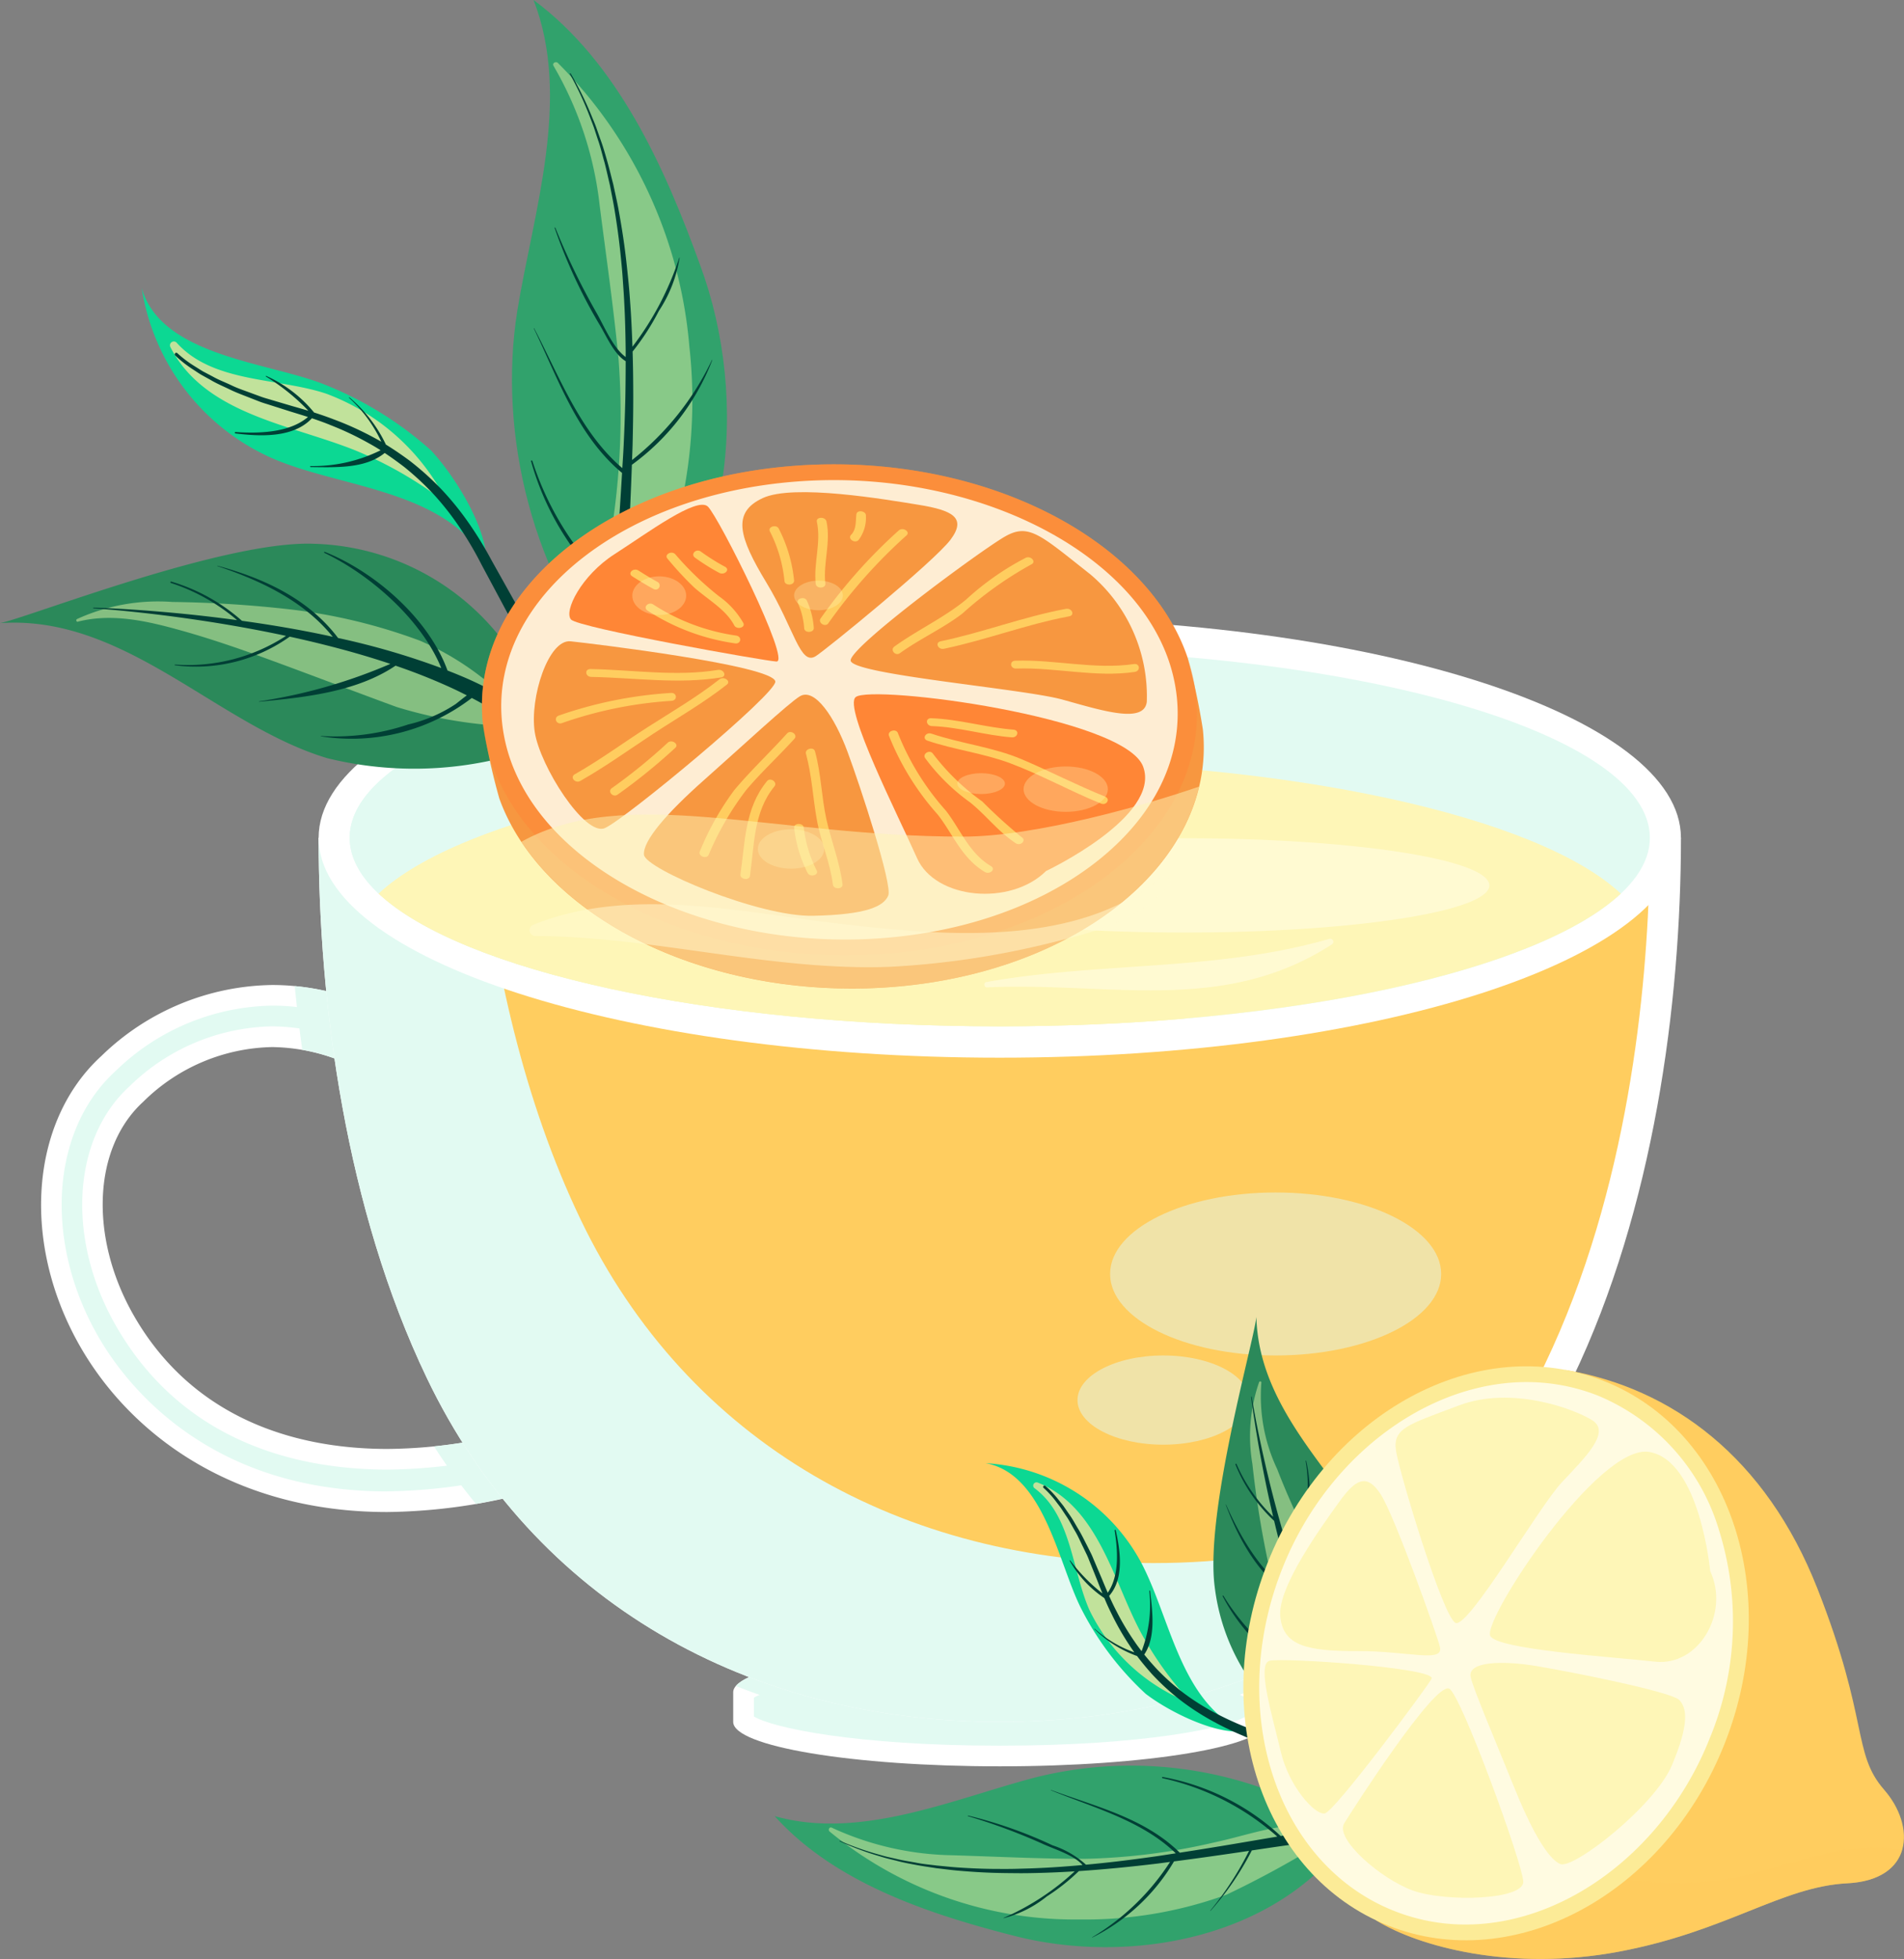 <svg xmlns="http://www.w3.org/2000/svg" width="141.388" height="145.459" viewBox="0 0 141.388 145.459">
  <rect x="0" y="0" width="141.388" height="145.459" fill="#808080" stroke="none"/>
  <g id="그룹_1425" data-name="그룹 1425" transform="translate(-22.634 -119.75)">
    <g id="그룹_1412" data-name="그룹 1412" transform="translate(22.634 119.75)">
      <g id="그룹_1397" data-name="그룹 1397" transform="translate(54.447 122.354)">
        <path id="패스_5238" data-name="패스 5238" d="M160.676,436.561c0-1.823-8.862-3.3-19.795-3.3s-19.795,1.478-19.795,3.3v2.2c0,1.823,8.862,3.3,19.795,3.3s19.795-1.478,19.795-3.3Z" transform="translate(-121.087 -433.261)" fill="#fff"/>
        <path id="패스_5239" data-name="패스 5239" d="M142.123,441.768c-10.754,0-16.93-1.343-18.259-2.168v-1.394c1.329-.825,7.5-2.168,18.259-2.168s16.93,1.343,18.259,2.168V439.6C159.053,440.426,152.877,441.768,142.123,441.768Z" transform="translate(-122.328 -434.502)" fill="#e2faf2" style="mix-blend-mode: multiply;isolation: isolate"/>
        <path id="패스_5240" data-name="패스 5240" d="M141.042,433.261c-9.985,0-18.24,1.233-19.6,2.836a53.436,53.436,0,0,0,39.182-.014C159.241,434.488,151,433.261,141.042,433.261Z" transform="translate(-121.248 -433.261)" fill="#e2faf2" style="mix-blend-mode: multiply;isolation: isolate"/>
      </g>
      <g id="그룹_1398" data-name="그룹 1398" transform="translate(3.052 73.137)">
        <path id="패스_5241" data-name="패스 5241" d="M53.848,383.4c-11.3,0-18.931-5.653-22.72-12.162-4.478-7.691-3.845-16.82,1.5-21.7a18.533,18.533,0,0,1,12.7-5.272,18.239,18.239,0,0,1,10.9,3.651,2.3,2.3,0,0,1-2.851,3.617,14.17,14.17,0,0,0-8.073-2.658,13.971,13.971,0,0,0-9.57,4.063c-3.759,3.433-4.024,10.157-.631,15.987,4.179,7.178,11.372,9.789,18.778,9.789a37.959,37.959,0,0,0,11.576-1.922,2.3,2.3,0,0,1,1.425,4.382A42.218,42.218,0,0,1,53.848,383.4Z" transform="translate(-28.152 -344.265)" fill="#fff"/>
        <path id="패스_5242" data-name="패스 5242" d="M55.083,383.11c-13.32,0-19.4-7.971-21.393-11.4-4.117-7.071-3.607-15.4,1.213-19.8a17.034,17.034,0,0,1,11.662-4.871,16.715,16.715,0,0,1,9.951,3.319.768.768,0,0,1-.95,1.207,15.657,15.657,0,0,0-9.022-2.987,15.527,15.527,0,0,0-10.606,4.466c-4.289,3.917-4.678,11.441-.922,17.892,5.076,8.72,13.734,10.552,20.1,10.552a39.589,39.589,0,0,0,12.051-2,.768.768,0,1,1,.475,1.461,40.878,40.878,0,0,1-12.565,2.156Z" transform="translate(-29.387 -345.506)" fill="#e2faf2" style="mix-blend-mode: multiply;isolation: isolate"/>
        <path id="패스_5243" data-name="패스 5243" d="M91.946,404.468a2.306,2.306,0,0,0-2.9-1.478,39.445,39.445,0,0,1-8.136,1.734,44.269,44.269,0,0,0,3.117,4.27,47.788,47.788,0,0,0,6.444-1.623A2.3,2.3,0,0,0,91.946,404.468Z" transform="translate(-51.732 -370.463)" fill="#e2faf2" style="mix-blend-mode: multiply;isolation: isolate"/>
        <path id="패스_5244" data-name="패스 5244" d="M68.608,351.6a2.3,2.3,0,0,0,2.851-3.617,18.176,18.176,0,0,0-9.245-3.569q.225,2.344.556,4.728A14.305,14.305,0,0,1,68.608,351.6Z" transform="translate(-43.377 -344.331)" fill="#e2faf2" style="mix-blend-mode: multiply;isolation: isolate"/>
      </g>
      <g id="그룹_1399" data-name="그룹 1399" transform="translate(23.66 62.207)">
        <path id="패스_5245" data-name="패스 5245" d="M65.417,324.5c0,12.328,2.026,27.571,8.038,40.117C81.443,381.289,97.42,390.147,116,390.147s34.556-8.857,42.545-25.528c6.012-12.547,8.037-27.789,8.037-40.117Z" transform="translate(-65.417 -324.501)" fill="#fff"/>
        <path id="패스_5246" data-name="패스 5246" d="M117.88,389.7c-18.342,0-33.092-8.829-40.467-24.22-6.227-13-7.6-27.864-7.787-36.819h96.508c-.186,8.955-1.56,23.823-7.787,36.819C150.972,380.876,136.222,389.7,117.88,389.7Z" transform="translate(-67.298 -326.363)" fill="#ffcd5f"/>
        <path id="패스_5247" data-name="패스 5247" d="M84.864,352.827c-4.2-8.765-6.451-18.842-7.428-28.326H65.417c0,12.328,2.026,27.571,8.038,40.117C81.443,381.289,97.42,390.147,116,390.147c16.46,0,30.872-6.957,39.5-20.135-7.876,5.5-17.566,8.344-28.092,8.344C108.83,378.355,92.852,369.5,84.864,352.827Z" transform="translate(-65.417 -324.501)" fill="#e2faf2" style="mix-blend-mode: multiply;isolation: isolate"/>
        <path id="패스_5248" data-name="패스 5248" d="M196.278,378.176c0,3.342-5.5,6.051-12.293,6.051s-12.292-2.708-12.292-6.051,5.5-6.051,12.292-6.051S196.278,374.834,196.278,378.176Z" transform="translate(-112.919 -345.788)" fill="#e2faf2" opacity="0.5" style="mix-blend-mode: overlay;isolation: isolate"/>
        <path id="패스_5249" data-name="패스 5249" d="M180.055,397.319c0,1.83-2.852,3.313-6.37,3.313s-6.369-1.483-6.369-3.313,2.853-3.312,6.369-3.312S180.055,395.489,180.055,397.319Z" transform="translate(-110.963 -355.568)" fill="#e2faf2" opacity="0.5" style="mix-blend-mode: overlay;isolation: isolate"/>
      </g>
      <path id="패스_5250" data-name="패스 5250" d="M166.58,311.3c0,9.02-22.646,16.331-50.582,16.331S65.417,320.322,65.417,311.3,88.064,294.971,116,294.971,166.58,302.282,166.58,311.3Z" transform="translate(-41.757 -249.095)" fill="#fff"/>
      <path id="패스_5251" data-name="패스 5251" d="M166.138,313.186c0,7.732-21.613,14-48.274,14s-48.274-6.267-48.274-14,21.613-14,48.274-14S166.138,305.454,166.138,313.186Z" transform="translate(-43.622 -250.98)" fill="#e2faf2" style="mix-blend-mode: multiply;isolation: isolate"/>
      <path id="패스_5252" data-name="패스 5252" d="M95.57,302.049c-15.436,2.335-25.981,7.017-25.981,12.417,0,3.975,5.723,7.56,14.9,10.109a64.281,64.281,0,0,1,6.042-14.424C92.061,307.46,93.735,304.717,95.57,302.049Z" transform="translate(-43.622 -252.259)" fill="#e2faf2" style="mix-blend-mode: multiply;isolation: isolate"/>
      <g id="그룹_1411" data-name="그룹 1411" transform="translate(0 0)">
        <g id="그룹_1403" data-name="그룹 1403">
          <path id="패스_5253" data-name="패스 5253" d="M22.634,290.913c9.273-.65,16.1,7.558,24.288,10.024a27.057,27.057,0,0,0,16.456-1.125A18.276,18.276,0,0,0,45.9,285.02C39.243,284.778,24.679,290.524,22.634,290.913Z" transform="translate(-22.634 -244.644)" fill="#2b895a"/>
          <path id="패스_5254" data-name="패스 5254" d="M67.252,271.028c.066-2.587-2.411-6.478-4.1-8.281a26.481,26.481,0,0,0-7.866-4.878c-4.124-1.674-12.2-2.091-13.622-7.19A16.583,16.583,0,0,0,51.531,263.4C56.643,265.555,64.217,265.677,67.252,271.028Z" transform="translate(-31.141 -229.298)" fill="#0cd893"/>
          <path id="패스_5255" data-name="패스 5255" d="M99.27,262.283c8.686-7.252,9.765-20.66,6.082-30.586-2.608-7.222-6.117-15.056-12.37-19.681,2.846,7.288-.011,15.777-1.2,23.051C90.3,244.3,92.955,254.985,99.27,262.283Z" transform="translate(-53.363 -212.017)" fill="#31a26c"/>
          <g id="그룹_1400" data-name="그룹 1400" transform="translate(5.667 44.688)" opacity="0.6">
            <path id="패스_5256" data-name="패스 5256" d="M33,294.294c2.569-.653,5.2-.032,7.692.664,2.671.745,5.274,1.691,7.871,2.654,2.7,1,5.383,2.019,8.08,3.011a33.006,33.006,0,0,0,8.787,1.455.55.55,0,0,0,.456-.9,20.984,20.984,0,0,0-7.5-5.476,41.281,41.281,0,0,0-9.594-2.314,86.225,86.225,0,0,0-8.772-.556,14.5,14.5,0,0,0-7.087,1.269c-.1.053-.051.226.066.2Z" transform="translate(-32.882 -292.823)" fill="#c1e29b"/>
          </g>
          <g id="그룹_1401" data-name="그룹 1401" transform="translate(12.617 25.356)">
            <path id="패스_5257" data-name="패스 5257" d="M45.481,258.275c1.605,3.147,4.745,4.608,7.938,5.714,1.922.668,3.875,1.2,5.769,1.953a29.311,29.311,0,0,1,5.761,3.164c.253.171.652-.125.475-.411a16.424,16.424,0,0,0-8.363-6.951c-3.59-1.2-8.412-.779-11.108-3.784a.287.287,0,0,0-.472.315Z" transform="translate(-45.449 -257.867)" fill="#c1e29b"/>
          </g>
          <g id="그룹_1402" data-name="그룹 1402" transform="translate(41.076 4.62)" opacity="0.6">
            <path id="패스_5258" data-name="패스 5258" d="M96.936,220.641a26.239,26.239,0,0,1,3.417,10.291c.489,3.851,1.05,7.683,1.417,11.549a55.4,55.4,0,0,1-.361,11.559c-.356,3.017-1.224,6.026-.6,9.058a.837.837,0,0,0,1.6.122c1.2-2.879,2.783-5.581,3.668-8.6a36.254,36.254,0,0,0,.946-13.144,33.8,33.8,0,0,0-9.765-21.053c-.149-.143-.441.013-.322.215Z" transform="translate(-96.908 -220.371)" fill="#c1e29b"/>
          </g>
          <path id="패스_5259" data-name="패스 5259" d="M70.554,221.934a25.114,25.114,0,0,1,1.487,3.192c.1.275.216.546.31.825l.274.836c.2.554.327,1.128.492,1.691.149.567.271,1.143.408,1.713.108.578.23,1.152.327,1.731.191,1.158.354,2.321.47,3.489.059.583.117,1.167.155,1.753s.085,1.171.111,1.758c.064,1.172.092,2.346.105,3.521,0,.165,0,.332,0,.5-.976-.708-1.625-2.37-2.213-3.366a51.793,51.793,0,0,1-3.013-6.24c-.014-.031-.059-.008-.047.023a38.911,38.911,0,0,0,3.3,7.126c.525.848,1.078,2.221,1.973,2.764q0,1.361-.025,2.719-.041,1.76-.125,3.522c-.026.568-.064,1.135-.1,1.7-3.153-2.694-4.663-6.793-6.548-10.383a.013.013,0,0,0-.023.012c1.826,3.782,3.234,7.958,6.551,10.728q-.144,2.489-.326,4.982c-.086,1.224-.18,2.449-.266,3.674a22.438,22.438,0,0,1-6.065-9.543c-.019-.062-.119-.045-.1.019a20.622,20.622,0,0,0,6.147,9.832c-.069,1.025-.132,2.051-.174,3.08a30.937,30.937,0,0,0,.026,3.58l.262,3.528.259,3.53c.014.211.032.421.049.632l-1.723-2.982c-.528-.917-1.063-1.828-1.576-2.757l-1.553-2.773L66.278,260.8l-1.552-2.775a27.49,27.49,0,0,0-1.678-2.745,21.755,21.755,0,0,0-2.03-2.508,21.236,21.236,0,0,0-2.4-2.156c-.562-.413-1.139-.809-1.732-1.174a10.314,10.314,0,0,0-2.71-3.5c-.018-.018-.046.008-.028.023a10.415,10.415,0,0,1,2.4,3.268c-.212-.122-.424-.242-.639-.354a23.175,23.175,0,0,0-2.927-1.319c-.471-.183-.948-.344-1.429-.5a9.7,9.7,0,0,0-3.553-2.715c-.027-.014-.048.032-.023.045a15.489,15.489,0,0,1,3.153,2.541c-.4-.118-.8-.234-1.2-.347l-1.515-.448c-.252-.078-.508-.144-.757-.232l-.741-.272c-.493-.186-1-.348-1.471-.576s-.972-.409-1.428-.67l-.7-.369c-.227-.131-.446-.277-.67-.415a8.273,8.273,0,0,1-1.245-.943l0,0a.115.115,0,0,0-.163,0,.117.117,0,0,0,0,.166,8.615,8.615,0,0,0,1.264,1c.224.144.445.3.674.436l.7.388c.46.276.954.475,1.433.71s.982.414,1.478.612l.744.291c.25.094.505.166.759.248l1.523.484c.431.132.861.263,1.286.4-1.384,1.184-3.67,1.23-5.382,1.117a.053.053,0,0,0-.008.105c1.838.229,4.309.346,5.683-1.127.474.159.946.327,1.408.519a22.446,22.446,0,0,1,2.836,1.348c.294.16.578.331.859.509a11.327,11.327,0,0,1-5.2,1.173c-.042,0-.039.076,0,.077,1.768.014,4.055.144,5.5-1.049.491.325.968.67,1.434,1.026a20.717,20.717,0,0,1,2.283,2.132,21.251,21.251,0,0,1,1.915,2.466,26.612,26.612,0,0,1,1.581,2.708l1.5,2.8,2.992,5.608,1.5,2.8c.493.937,1.014,1.862,1.524,2.792l.849,1.539-1.621-1.6-.87-.856-.434-.425-.476-.446a11.4,11.4,0,0,0-1-.848c-.335-.282-.7-.522-1.062-.77a27,27,0,0,0-4.642-2.449c-.269-.114-.537-.216-.807-.323-1.409-3.881-5.428-7.346-9.113-8.809-.047-.019-.071.053-.027.074,3.359,1.6,7.192,4.918,8.677,8.552a55.463,55.463,0,0,0-7.663-2.232c-2.207-2.915-5.494-4.426-8.952-5.364-.015-.005-.025.019-.008.024,3.208,1.076,6.411,2.577,8.565,5.254-.145-.034-.291-.067-.436-.1-2.221-.472-4.349-.82-6.309-1.091a13.8,13.8,0,0,0-5.245-2.911c-.064-.016-.1.079-.034.1a14.4,14.4,0,0,1,4.918,2.762q-1.071-.145-2.067-.262c-2.57-.3-4.721-.462-6.225-.555s-2.368-.111-2.368-.111a.025.025,0,0,0-.025.024.026.026,0,0,0,.024.027s.859.054,2.359.2,3.637.394,6.186.788c1.748.274,3.7.618,5.752,1.058a13.339,13.339,0,0,1-8.248,2.129.027.027,0,0,0,0,.053,12,12,0,0,0,8.522-2.125c.853.186,1.722.388,2.606.611,1.594.4,3.234.863,4.867,1.411a39.38,39.38,0,0,1-9.748,2.784c-.017,0-.012.027.006.025,3.369-.32,7.234-.722,10.127-2.676a44,44,0,0,1,4.228,1.684c.36.167.712.343,1.065.521-.274.2-.541.42-.818.637a10.78,10.78,0,0,1-3.53,1.522,17.057,17.057,0,0,1-6.484.857.013.013,0,0,0,0,.025,14.642,14.642,0,0,0,11.2-2.848,23.27,23.27,0,0,1,2.916,1.792c.327.246.662.48.958.752a10.092,10.092,0,0,1,.881.807l.415.42.432.457c.28.3.56.594.836.888l1.63,1.732c.545.559,1.1,1.1,1.628,1.624s1.04,1.052,1.56,1.525,1.011.938,1.49,1.384.943.858,1.395,1.247.876.76,1.276,1.108c.828.67,1.532,1.27,2.147,1.733s1.09.832,1.434,1.073c.166.122.3.216.4.28l.142.1.033.022a1.077,1.077,0,1,0,1.149-1.823l-.029-.019-.122-.077c-.077-.046-.2-.128-.366-.238-.327-.21-.8-.539-1.4-.97s-1.317-.98-2.147-1.6l-1.288-1.035c-.456-.362-.933-.747-1.413-1.17l-1.515-1.3s0,0-.006,0c-.122-.954-.256-1.9-.333-2.872l-.335-3.507-.333-3.509a29.657,29.657,0,0,1-.1-3.479c.036-1.915.142-3.84.244-5.767a25.332,25.332,0,0,0,4.934-4.112c.011-.012-.006-.033-.017-.02a27.766,27.766,0,0,1-4.906,3.887c.018-.341.035-.685.053-1.028q.145-2.807.246-5.621a17.293,17.293,0,0,0,5.969-7.77c.006-.016-.018-.023-.025-.009a20.892,20.892,0,0,1-5.932,7.429c.012-.366.029-.73.039-1.1.029-1.18.049-2.359.05-3.539,0-1.14-.013-2.278-.048-3.417a18.049,18.049,0,0,0,1.95-3.016,10.029,10.029,0,0,0,1.54-3.949c0-.013-.02-.019-.026,0a22.186,22.186,0,0,1-3.476,6.606c-.037-1.1-.087-2.2-.169-3.294-.04-.59-.088-1.178-.149-1.765s-.121-1.175-.193-1.761c-.141-1.171-.331-2.338-.546-3.5-.11-.58-.245-1.155-.366-1.733-.149-.57-.284-1.146-.446-1.713s-.322-1.136-.53-1.689l-.293-.835c-.1-.279-.22-.548-.33-.821a24.884,24.884,0,0,0-1.561-3.173.027.027,0,0,0-.035-.009A.025.025,0,0,0,70.554,221.934Z" transform="translate(-28.231 -216.432)" fill="#003f35"/>
        </g>
        <path id="패스_5260" data-name="패스 5260" d="M119.606,333.89c21.68,0,40.022-4.144,46.119-9.851-6.1-5.706-24.438-9.852-46.119-9.852s-40.022,4.145-46.119,9.852C79.584,329.746,97.925,333.89,119.606,333.89Z" transform="translate(-45.364 -257.685)" fill="#fef6b7"/>
        <path id="패스_5261" data-name="패스 5261" d="M96.179,322.484c0-2.939,4.763-5.62,12.585-7.649-16.782,1.117-30.23,4.769-35.277,9.494,6.1,5.706,24.438,9.851,46.119,9.851,4.794,0,9.423-.2,13.794-.579C112.013,332.348,96.179,327.846,96.179,322.484Z" transform="translate(-45.364 -257.974)" fill="#fef6b7" style="mix-blend-mode: multiply;isolation: isolate"/>
        <path id="패스_5262" data-name="패스 5262" d="M186.016,328.064c0,1.935-10.138,3.5-22.644,3.5s-22.644-1.568-22.644-3.5,10.138-3.5,22.644-3.5S186.016,326.129,186.016,328.064Z" transform="translate(-75.419 -262.321)" fill="#fffad2"/>
        <g id="그룹_1410" data-name="그룹 1410" transform="translate(35.789 34.479)">
          <g id="그룹_1407" data-name="그룹 1407">
            <path id="패스_5263" data-name="패스 5263" d="M140.883,294.058a48.642,48.642,0,0,0-1.137-5.336c-2.911-8.606-14.54-14.828-27.737-14.331-14.625.55-25.635,9.144-24.593,19.2a46.9,46.9,0,0,0,1.223,5.587c3.05,8.474,14.583,14.571,27.652,14.08C130.915,312.7,141.925,304.11,140.883,294.058Z" transform="translate(-87.348 -274.364)" fill="#f79740"/>
            <path id="패스_5264" data-name="패스 5264" d="M115.785,310.79c-14.625.551-27.327-7.152-28.369-17.2s9.968-18.646,24.593-19.2,27.325,7.152,28.367,17.2S130.409,310.241,115.785,310.79Z" transform="translate(-87.348 -274.364)" fill="#ff8636" opacity="0.5" style="mix-blend-mode: multiply;isolation: isolate"/>
            <path id="패스_5265" data-name="패스 5265" d="M91.009,298.227A12.362,12.362,0,0,1,90,294.477c-.974-9.39,9.472-17.453,23.287-17.973,11.6-.436,22.453,4.753,25.81,12.339a12.435,12.435,0,0,1,1.009,3.751c.469,4.511-1.664,8.86-6,12.247-4.406,3.44-10.545,5.473-17.283,5.728C105.223,311,94.367,305.814,91.009,298.227Z" transform="translate(-88.506 -275.309)" fill="#feedd3"/>
            <g id="그룹_1404" data-name="그룹 1404" transform="translate(3.858 2.065)">
              <path id="패스_5266" data-name="패스 5266" d="M137.424,305.441c-.951.748,3.188,8.876,4.551,11.955s6.949,3.579,9.583.961c0,0,8.568-4.051,7.21-7.748S138.63,304.493,137.424,305.441Z" transform="translate(-113.526 -290.227)" fill="#ff8636"/>
              <path id="패스_5267" data-name="패스 5267" d="M136.856,292.918c-.071,1.043,12.769,2.1,15.722,2.918s6.079,1.821,6.269.162a11.853,11.853,0,0,0-4.181-9.451c-3.7-2.918-4.565-3.835-6.338-2.824S136.928,291.825,136.856,292.918Z" transform="translate(-113.335 -280.435)" fill="#f79740"/>
              <path id="패스_5268" data-name="패스 5268" d="M127.765,290.277c.731-.455,8.788-7.019,10.01-8.649s.142-2.183-2.349-2.588-9.3-1.574-11.6-.5-1.779,2.879.288,6.293S126.6,291.006,127.765,290.277Z" transform="translate(-106.838 -278.098)" fill="#f79740"/>
              <path id="패스_5269" data-name="패스 5269" d="M114.463,291.43c-.812-.033-14.706-2.5-15.256-3.121s.773-3.27,3.221-4.843,6.137-4.32,6.944-3.54S115.575,291.475,114.463,291.43Z" transform="translate(-96.452 -278.854)" fill="#ff8636"/>
              <path id="패스_5270" data-name="패스 5270" d="M112.252,301.1c-.156-1.19-13.549-2.81-15.2-2.983s-3.05,4.188-2.666,6.726,3.718,7.773,5.2,7.146S112.368,301.984,112.252,301.1Z" transform="translate(-94.325 -287.042)" fill="#f79740"/>
              <path id="패스_5271" data-name="패스 5271" d="M120.685,305.405c-.818.481-4.383,3.795-7.108,6.209s-4.571,4.515-4.476,5.561,8.517,4.616,12.55,4.533,5.244-.713,5.588-1.494-2.066-8.1-3.021-10.68S121.787,304.757,120.685,305.405Z" transform="translate(-100.928 -290.252)" fill="#f79740"/>
            </g>
            <g id="그룹_1405" data-name="그룹 1405" transform="translate(5.488 3.483)">
              <path id="패스_5272" data-name="패스 5272" d="M120.027,314.613c1.111-1.322,2.423-2.525,3.587-3.813.267-.3-.281-.687-.551-.39-1.282,1.42-2.7,2.752-3.918,4.206a20.744,20.744,0,0,0-2.553,4.544c-.169.344.479.612.648.264A21.964,21.964,0,0,1,120.027,314.613Z" transform="translate(-105.895 -293.911)" fill="#ffcd5f"/>
              <path id="패스_5273" data-name="패스 5273" d="M122.759,323.847c.331-2.239.243-4.738,1.822-6.654.251-.3-.3-.7-.551-.39-1.666,2.022-1.625,4.549-1.974,6.919C122,324.093,122.7,324.22,122.759,323.847Z" transform="translate(-108.348 -296.766)" fill="#ffcd5f"/>
              <path id="패스_5274" data-name="패스 5274" d="M133.563,322.6c-.2-1.622-.834-3.2-1.192-4.8-.374-1.686-.392-3.393-.853-5.074-.1-.368-.773-.185-.671.179.445,1.626.514,3.282.811,4.92.294,1.616.992,3.174,1.191,4.8C132.895,323,133.609,322.975,133.563,322.6Z" transform="translate(-112.275 -294.902)" fill="#ffcd5f"/>
              <path id="패스_5275" data-name="패스 5275" d="M130.94,326.1a9.415,9.415,0,0,1-.959-3.184c-.046-.377-.759-.351-.714.025a9.829,9.829,0,0,0,1,3.338C130.448,326.629,131.121,326.452,130.94,326.1Z" transform="translate(-111.572 -299.427)" fill="#ffcd5f"/>
              <path id="패스_5276" data-name="패스 5276" d="M149.56,320.168c-1.634-.962-2.3-2.79-3.363-4.138a19.28,19.28,0,0,1-3.543-5.729c-.117-.369-.789-.186-.671.179a19.717,19.717,0,0,0,3.632,5.87c1.1,1.4,1.782,3.247,3.49,4.252C149.482,320.825,149.942,320.392,149.56,320.168Z" transform="translate(-117.25 -293.819)" fill="#ffcd5f"/>
              <path id="패스_5277" data-name="패스 5277" d="M147.4,313.1c-.22-.336-.8-.014-.584.321a14.936,14.936,0,0,0,3.337,3.288c1.205.97,2.064,2.15,3.384,3.03.363.243.822-.193.456-.436a37.588,37.588,0,0,1-2.935-2.662A16.84,16.84,0,0,1,147.4,313.1Z" transform="translate(-119.396 -295.095)" fill="#ffcd5f"/>
              <path id="패스_5278" data-name="패스 5278" d="M147,311.021c2.015.681,4.152.931,6.149,1.679,2.321.87,4.449,2.071,6.741,2.991.42.17.722-.35.3-.519-2.106-.847-4.091-1.88-6.174-2.765-2.165-.919-4.493-1.156-6.715-1.907C146.876,310.355,146.573,310.875,147,311.021Z" transform="translate(-119.408 -293.987)" fill="#ffcd5f"/>
              <path id="패스_5279" data-name="패스 5279" d="M147.474,309.034c2.008.072,3.923.68,5.924.836.456.035.585-.535.126-.571-2.062-.16-4.034-.776-6.109-.849C146.954,308.433,147.016,309.018,147.474,309.034Z" transform="translate(-119.543 -293.082)" fill="#ffcd5f"/>
              <path id="패스_5280" data-name="패스 5280" d="M142.621,293.474c-.336.241.077.734.415.488,1.469-1.061,3.217-1.848,4.64-2.943a27.2,27.2,0,0,1,5.116-3.647c.395-.182-.023-.672-.415-.49a20.343,20.343,0,0,0-4.426,3.1C146.34,291.314,144.335,292.237,142.621,293.474Z" transform="translate(-117.486 -283.425)" fill="#ffcd5f"/>
              <path id="패스_5281" data-name="패스 5281" d="M148.752,296.168c-.444.092-.195.648.246.556,3.162-.663,6.108-1.811,9.3-2.41.446-.082.2-.638-.246-.555C154.86,294.358,151.915,295.507,148.752,296.168Z" transform="translate(-120.178 -286.513)" fill="#ffcd5f"/>
              <path id="패스_5282" data-name="패스 5282" d="M158.775,301.3c2.937-.1,5.9.68,8.805.25.444-.066.39-.651-.059-.585-2.906.429-5.869-.348-8.806-.249C158.255,300.729,158.315,301.314,158.775,301.3Z" transform="translate(-124.594 -289.62)" fill="#ffcd5f"/>
              <path id="패스_5283" data-name="패스 5283" d="M132.794,289.677c-.244.305.3.7.551.389a38.839,38.839,0,0,1,5.806-6.53c.324-.258-.231-.647-.551-.39A38.7,38.7,0,0,0,132.794,289.677Z" transform="translate(-113.122 -281.734)" fill="#ffcd5f"/>
              <path id="패스_5284" data-name="패스 5284" d="M132.223,281.831c.336,1.55-.255,3.067-.083,4.618.043.377.755.351.714-.026-.172-1.551.42-3.064.083-4.617C132.856,281.436,132.142,281.459,132.223,281.831Z" transform="translate(-112.842 -281.054)" fill="#ffcd5f"/>
              <path id="패스_5285" data-name="패스 5285" d="M125.985,283.049a10.328,10.328,0,0,1,1.087,3.684c.017.377.73.351.714-.025a10.782,10.782,0,0,0-1.129-3.839C126.5,282.51,125.826,282.689,125.985,283.049Z" transform="translate(-110.095 -281.561)" fill="#ffcd5f"/>
              <path id="패스_5286" data-name="패스 5286" d="M117.834,291.442a6.179,6.179,0,0,0-1.807-1.983,23.264,23.264,0,0,1-3.235-3.108c-.276-.309-.859.01-.583.321a24.861,24.861,0,0,0,1.954,2.114c1.052.94,2.361,1.632,3,2.836C117.347,291.97,118.021,291.793,117.834,291.442Z" transform="translate(-103.916 -283.149)" fill="#ffcd5f"/>
              <path id="패스_5287" data-name="패스 5287" d="M116.068,295.437a15.274,15.274,0,0,1-6.156-2.3c-.352-.255-.807.18-.456.434a16.09,16.09,0,0,0,6.488,2.437C116.4,296.1,116.521,295.526,116.068,295.437Z" transform="translate(-102.662 -286.203)" fill="#ffcd5f"/>
              <path id="패스_5288" data-name="패스 5288" d="M130.427,292.522c-.155-.359-.827-.179-.672.18a5.364,5.364,0,0,1,.466,1.86c.02.378.734.35.714-.025A5.867,5.867,0,0,0,130.427,292.522Z" transform="translate(-111.781 -285.876)" fill="#ffcd5f"/>
              <path id="패스_5289" data-name="패스 5289" d="M137.248,280.885c-.064.5.013,1.115-.393,1.525-.283.288.267.679.552.39a2.718,2.718,0,0,0,.546-1.789C138,280.64,137.3,280.514,137.248,280.885Z" transform="translate(-114.93 -280.662)" fill="#ffcd5f"/>
              <path id="패스_5290" data-name="패스 5290" d="M118.1,287.151a16.143,16.143,0,0,1-1.8-1.128c-.339-.267-.794.169-.456.435a15.913,15.913,0,0,0,1.794,1.128C118.023,287.807,118.483,287.375,118.1,287.151Z" transform="translate(-105.523 -283.021)" fill="#ffcd5f"/>
              <path id="패스_5291" data-name="패스 5291" d="M109.306,289.419c-.494-.264-.963-.561-1.431-.856-.371-.233-.831.2-.456.434.52.327,1.039.649,1.586.942A.3.3,0,1,0,109.306,289.419Z" transform="translate(-101.745 -284.164)" fill="#ffcd5f"/>
              <path id="패스_5292" data-name="패스 5292" d="M111.129,301.911c-3.108.509-6.3-.006-9.457-.065-.463-.008-.4.576.059.585,3.232.061,6.46.556,9.643.036C111.825,302.394,111.573,301.839,111.129,301.911Z" transform="translate(-99.097 -290.13)" fill="#ffcd5f"/>
              <path id="패스_5293" data-name="패스 5293" d="M105.813,305.054a31.09,31.09,0,0,0-8.328,1.681c-.411.152-.169.707.244.556a30.352,30.352,0,0,1,8.142-1.652C106.327,305.6,106.269,305.017,105.813,305.054Z" transform="translate(-97.272 -291.563)" fill="#ffcd5f"/>
              <path id="패스_5294" data-name="패스 5294" d="M105.511,307.205c1.843-1.208,3.77-2.313,5.475-3.656.326-.255-.228-.644-.551-.39-1.659,1.306-3.528,2.4-5.34,3.558s-3.515,2.422-5.416,3.5c-.371.212.044.7.416.49C101.995,309.629,103.712,308.386,105.511,307.205Z" transform="translate(-98.283 -290.681)" fill="#ffcd5f"/>
              <path id="패스_5295" data-name="패스 5295" d="M109.394,312.046c.31-.269-.242-.659-.551-.39a41.716,41.716,0,0,1-4.152,3.376c-.347.233.066.725.416.489A43.087,43.087,0,0,0,109.394,312.046Z" transform="translate(-100.53 -294.475)" fill="#ffcd5f"/>
            </g>
            <g id="그룹_1406" data-name="그룹 1406" transform="translate(11.162 8.317)" opacity="0.3" style="mix-blend-mode: color-dodge;isolation: isolate">
              <path id="패스_5296" data-name="패스 5296" d="M111.534,290.838c0,.792-.9,1.435-2,1.435s-2-.642-2-1.435.9-1.435,2-1.435S111.534,290.046,111.534,290.838Z" transform="translate(-107.531 -289.403)" fill="#fef6b7"/>
              <path id="패스_5297" data-name="패스 5297" d="M166.334,316.613c0,.929-1.4,1.684-3.128,1.684s-3.13-.755-3.13-1.684,1.4-1.685,3.13-1.685S166.334,315.682,166.334,316.613Z" transform="translate(-131.017 -300.812)" fill="#fef6b7"/>
              <path id="패스_5298" data-name="패스 5298" d="M154.713,316.606c0,.427-.792.773-1.767.773s-1.768-.346-1.768-.773.791-.774,1.768-.774S154.713,316.179,154.713,316.606Z" transform="translate(-127.04 -301.216)" fill="#fef6b7"/>
              <path id="패스_5299" data-name="패스 5299" d="M129.322,324.824c0,.808-1.1,1.463-2.463,1.463s-2.464-.655-2.464-1.463,1.1-1.461,2.464-1.461S129.322,324.018,129.322,324.824Z" transform="translate(-115.069 -304.582)" fill="#fef6b7"/>
              <path id="패스_5300" data-name="패스 5300" d="M132.884,291.073c0,.609-.811,1.1-1.812,1.1s-1.811-.5-1.811-1.1.811-1.1,1.811-1.1S132.884,290.463,132.884,291.073Z" transform="translate(-117.244 -289.656)" fill="#fef6b7"/>
            </g>
          </g>
          <path id="패스_5301" data-name="패스 5301" d="M118.657,332.593c12.517-.471,22.378-6.837,24.309-14.963-4.006,1.386-12.17,3.714-17.526,3.714-14.173,0-25.034-3.934-32.8.383C97.124,328.477,107.31,333.02,118.657,332.593Z" transform="translate(-89.714 -293.702)" fill="#fef6b7" opacity="0.5"/>
          <g id="그룹_1408" data-name="그룹 1408" transform="translate(3.543 30.579)" opacity="0.5">
            <path id="패스_5302" data-name="패스 5302" d="M94.168,334.1c8.871.037,17.555,2.629,26.394,2.286a63.2,63.2,0,0,0,12.621-1.965c3-.74,5.941-1.664,8.028-4.042a.429.429,0,0,0-.606-.607c-6.316,5.248-16.307,4.294-23.809,3.421-7.369-.859-15.586-2.814-22.742.065a.43.43,0,0,0,.114.841Z" transform="translate(-93.756 -329.658)" fill="#fffad2"/>
          </g>
          <g id="그룹_1409" data-name="그룹 1409" transform="translate(37.307 35.22)">
            <path id="패스_5303" data-name="패스 5303" d="M155.006,341.666c9.051-.423,17.514,2.044,25.609-3.193a.228.228,0,0,0-.174-.415c-8.38,2.426-16.989,1.7-25.489,3.212-.225.04-.171.407.054.4Z" transform="translate(-154.808 -338.049)" fill="#fffad2"/>
          </g>
        </g>
      </g>
    </g>
    <g id="그룹_1424" data-name="그룹 1424" transform="translate(80.16 217.533)">
      <g id="그룹_1416" data-name="그룹 1416" transform="translate(0 0)">
        <path id="패스_5304" data-name="패스 5304" d="M247.292,358.968c.2,7.859,7.654,12.946,10.386,19.643a22.877,22.877,0,0,1,.375,13.943A15.455,15.455,0,0,1,244.2,379.028C243.461,373.442,247.127,360.722,247.292,358.968Z" transform="translate(-211.522 -358.968)" fill="#2b895a"/>
        <path id="패스_5305" data-name="패스 5305" d="M228.977,400.9c-2.172.264-5.646-1.507-7.3-2.783a22.4,22.4,0,0,1-4.738-6.231c-1.74-3.336-2.74-10.1-7.146-10.891a14.026,14.026,0,0,1,11.5,7.285C223.518,392.405,224.228,398.772,228.977,400.9Z" transform="translate(-194.129 -370.133)" fill="#0cd893"/>
        <path id="패스_5306" data-name="패스 5306" d="M220.842,431.56c-5.407,7.895-16.606,9.878-25.258,7.575-6.29-1.615-13.166-3.94-17.561-8.832,6.364,1.809,13.281-1.277,19.31-2.859A29.228,29.228,0,0,1,220.842,431.56Z" transform="translate(-178.023 -393.236)" fill="#31a26c"/>
        <g id="그룹_1413" data-name="그룹 1413" transform="translate(35.322 4.788)" opacity="0.6">
          <path id="패스_5307" data-name="패스 5307" d="M250.484,368.774a12.659,12.659,0,0,0,1.176,6.422c.842,2.19,1.848,4.3,2.867,6.412,1.059,2.189,2.131,4.37,3.182,6.561a27.837,27.837,0,0,1,1.931,7.28.465.465,0,0,1-.723.456,17.733,17.733,0,0,1-5.211-5.873,34.853,34.853,0,0,1-2.718-7.891,73.086,73.086,0,0,1-1.172-7.339,12.275,12.275,0,0,1,.5-6.067c.037-.089.184-.063.169.039Z" transform="translate(-249.665 -368.68)" fill="#c1e29b"/>
        </g>
        <g id="그룹_1414" data-name="그룹 1414" transform="translate(19.2 12.278)">
          <path id="패스_5308" data-name="패스 5308" d="M217.289,383.889c2.779,1.1,4.26,3.624,5.449,6.222.715,1.564,1.316,3.166,2.106,4.7a24.915,24.915,0,0,0,3.126,4.6c.165.2-.053.559-.309.431a13.89,13.89,0,0,1-6.521-6.481c-1.295-2.927-1.331-7.019-4.077-9.047a.242.242,0,0,1,.226-.422Z" transform="translate(-216.966 -383.871)" fill="#c1e29b"/>
        </g>
        <g id="그룹_1415" data-name="그룹 1415" transform="translate(4.022 37.726)" opacity="0.6">
          <path id="패스_5309" data-name="패스 5309" d="M186.394,435.685a22.175,22.175,0,0,0,8.937,2.049c3.281.1,6.553.268,9.837.266a46.8,46.8,0,0,0,9.7-1.232c2.511-.542,4.974-1.512,7.577-1.231a.708.708,0,0,1,.23,1.337,73.189,73.189,0,0,1-6.943,3.779,30.687,30.687,0,0,1-10.987,1.85,28.578,28.578,0,0,1-18.507-6.529c-.133-.114-.025-.374.155-.289Z" transform="translate(-186.18 -435.487)" fill="#c1e29b"/>
        </g>
        <path id="패스_5310" data-name="패스 5310" d="M187.825,403.955a21.123,21.123,0,0,0,2.808,1c.238.064.476.138.717.194l.726.164c.482.119.976.184,1.463.279s.983.136,1.474.2c.495.045.988.1,1.483.136.991.07,1.983.112,2.974.116.5,0,.994.006,1.489-.01s.993-.024,1.488-.049c.993-.039,1.983-.111,2.973-.194l.419-.039c-.675-.765-2.125-1.178-3.01-1.594a44.262,44.262,0,0,0-5.5-2.035c-.027-.008-.011-.049.015-.04a32.971,32.971,0,0,1,6.264,2.206,6.883,6.883,0,0,1,2.485,1.439q1.145-.106,2.286-.239,1.479-.176,2.956-.388c.475-.068.95-.145,1.425-.219-2.521-2.439-6.094-3.38-9.267-4.678-.012-.006-.006-.026.008-.021,3.33,1.234,6.959,2.084,9.557,4.654q2.084-.322,4.168-.674c1.023-.172,2.046-.349,3.073-.521a18.993,18.993,0,0,0-8.521-4.338c-.053-.011-.048-.1.009-.088a17.454,17.454,0,0,1,8.77,4.385c.856-.141,1.713-.275,2.578-.394a26.557,26.557,0,0,1,3.014-.266l2.992-.063,2.993-.063c.178-.006.356-.009.534-.01l-2.648-1.211c-.814-.372-1.623-.75-2.447-1.106L225.12,399.4l-4.92-2.169-2.46-1.084a23.026,23.026,0,0,1-2.445-1.192,18.41,18.41,0,0,1-2.275-1.508,17.827,17.827,0,0,1-2.008-1.849c-.393-.44-.773-.894-1.127-1.364a8.692,8.692,0,0,1-3.163-2c-.015-.013,0-.039.019-.026a8.815,8.815,0,0,0,2.942,1.756c-.119-.169-.237-.338-.348-.51a19.5,19.5,0,0,1-1.346-2.357c-.193-.382-.367-.771-.532-1.164a8.207,8.207,0,0,1-2.571-2.772c-.013-.021.022-.043.037-.024a12.993,12.993,0,0,0,2.392,2.451q-.2-.49-.389-.981l-.5-1.24c-.086-.206-.161-.415-.254-.617l-.29-.6c-.2-.4-.373-.811-.6-1.192s-.422-.786-.677-1.149l-.368-.555c-.13-.182-.268-.354-.4-.532a7.125,7.125,0,0,0-.893-.972l0,0a.1.1,0,0,1-.011-.137.1.1,0,0,1,.141-.013,7.249,7.249,0,0,1,.942.985c.14.177.286.352.421.532l.384.557c.27.365.475.767.71,1.151s.428.793.636,1.193l.3.6c.1.2.179.413.27.619l.529,1.244c.145.351.291.7.442,1.051.886-1.263.742-3.19.51-4.622a.044.044,0,0,1,.086-.014c.342,1.527.637,3.6-.492,4.873.173.388.353.771.55,1.144a19.092,19.092,0,0,0,1.362,2.28c.158.235.326.461.5.681a9.577,9.577,0,0,0,.571-4.467c0-.037.061-.039.065,0,.154,1.487.446,3.4-.44,4.717.312.388.64.762.979,1.125A17.276,17.276,0,0,0,213.368,393a17.779,17.779,0,0,0,2.23,1.415A22.784,22.784,0,0,0,218,395.527l2.482,1.035,4.96,2.069,2.482,1.036c.829.34,1.647.7,2.473,1.059l1.363.59q-.723-.607-1.474-1.235c-.259-.22-.525-.441-.79-.665l-.392-.331-.415-.364a9.486,9.486,0,0,1-.795-.771c-.265-.259-.494-.55-.733-.832a23.064,23.064,0,0,1-2.436-3.712c-.114-.216-.223-.434-.335-.653-3.379-.874-6.62-3.98-8.147-6.965-.02-.039.038-.063.06-.028,1.615,2.7,4.717,5.659,7.9,6.617a46.852,46.852,0,0,1-2.494-6.27c-2.63-1.625-4.167-4.271-5.235-7.106,0-.013.015-.022.02-.009,1.165,2.614,2.684,5.19,5.111,6.788-.038-.121-.08-.239-.115-.358-.575-1.832-1.039-3.6-1.425-5.224a11.689,11.689,0,0,1-2.872-4.182c-.018-.053.06-.091.08-.037a12.191,12.191,0,0,0,2.721,3.918c-.139-.593-.268-1.167-.388-1.718-.456-2.141-.767-3.937-.965-5.2s-.284-1.982-.284-1.982a.022.022,0,0,1,.018-.025.021.021,0,0,1,.025.018s.115.719.359,1.969.624,3.03,1.16,5.144c.372,1.45.816,3.063,1.353,4.757a11.282,11.282,0,0,0,1.131-7.114.022.022,0,0,1,.043-.007,10.138,10.138,0,0,1-1.1,7.344q.338,1.053.723,2.145c.464,1.31.986,2.653,1.579,3.984a33.275,33.275,0,0,0,1.56-8.431c0-.013.021-.011.023,0,0,2.862-.028,6.148-1.441,8.741a37.265,37.265,0,0,0,1.758,3.425c.17.287.344.57.524.853.15-.248.311-.49.471-.742a9.111,9.111,0,0,0,1-3.093,14.42,14.42,0,0,0,.2-5.526.011.011,0,0,1,.021-.005,12.383,12.383,0,0,1-1.5,9.655A20.14,20.14,0,0,0,228,396.4c.232.255.458.519.71.747a8.94,8.94,0,0,0,.751.675l.387.315.416.326c.275.212.548.425.817.634l1.589,1.232c.514.414,1.01.838,1.5,1.241s.968.791,1.409,1.19.872.776,1.283,1.145.8.725,1.163,1.074l1.036.984c.63.643,1.191,1.186,1.629,1.668s.791.852,1.021,1.122c.116.129.205.235.268.309s.094.112.094.112.013.019.02.027a.911.911,0,0,1-1.443,1.113l-.019-.023-.074-.1c-.046-.061-.124-.159-.23-.288-.2-.257-.518-.633-.929-1.1s-.932-1.032-1.522-1.679c-.3-.315-.631-.65-.973-1s-.7-.726-1.1-1.1-.8-.768-1.218-1.171l0,0c-.813-.027-1.623-.063-2.445-.051h-5.959a24.984,24.984,0,0,0-2.937.2c-1.609.184-3.221.427-4.836.667a21.342,21.342,0,0,1-3.065,4.485c-.009.01-.028,0-.018-.013a23.463,23.463,0,0,0,2.878-4.44l-.86.127c-1.569.23-3.139.452-4.713.656a14.6,14.6,0,0,1-6.061,5.649.011.011,0,1,1-.008-.019,17.714,17.714,0,0,0,5.776-5.591c-.307.039-.613.083-.919.121-.99.119-1.982.229-2.975.324-.959.092-1.918.173-2.879.235a15.228,15.228,0,0,1-2.382,1.884,8.5,8.5,0,0,1-3.2,1.613c-.013,0-.018-.017-.007-.021a18.77,18.77,0,0,0,5.281-3.457c-.927.057-1.857.1-2.787.122-.5.013-1,.021-1.5.016s-1-.007-1.5-.021c-1-.025-2-.09-2.989-.179-.5-.047-.992-.115-1.488-.17-.492-.079-.989-.145-1.478-.237s-.983-.18-1.465-.311l-.727-.18c-.241-.062-.478-.141-.718-.211a21.267,21.267,0,0,1-2.8-1.06.022.022,0,0,1-.011-.03A.022.022,0,0,1,187.825,403.955Z" transform="translate(-182.976 -365.054)" fill="#003f35"/>
      </g>
      <g id="그룹_1423" data-name="그룹 1423" transform="translate(34.804 3.668)">
        <path id="패스_5318" data-name="패스 5318" d="M282.7,366.96c7.9,1.344,14.871,6.471,18.714,16.256s2.561,12.178,4.941,14.909,2.157,6.7-2.731,6.95-8.957,3.573-16.958,5.076-14.906-.383-18.012-2.314Z" transform="translate(-258.775 -366.688)" fill="#ffcd5f"/>
        <path id="패스_5319" data-name="패스 5319" d="M303.691,433.852c-3.177.517-6.217,1.773-9.466,2.283a24.3,24.3,0,0,1-14.313-2.391,31.521,31.521,0,0,1-7.672-5.028l-3.584,10.43c3.106,1.931,10.014,3.817,18.012,2.314s12.07-4.824,16.958-5.076c2.416-.126,3.691-1.16,4.075-2.5A12.924,12.924,0,0,0,303.691,433.852Z" transform="translate(-258.775 -397.996)" fill="#ffcd5f" opacity="0.5" style="mix-blend-mode: multiply;isolation: isolate"/>
        <path id="패스_5320" data-name="패스 5320" d="M284.348,394.441c-4.425,11.166-15.607,17.207-24.978,13.494s-13.379-15.776-8.954-26.94,15.608-17.206,24.977-13.493S288.773,383.277,284.348,394.441Z" transform="translate(-248.615 -366.408)" fill="#fceb97"/>
        <path id="패스_5321" data-name="패스 5321" d="M264.712,408.974a14.348,14.348,0,0,1-3.7-.924c-8.754-3.468-12.475-14.871-8.3-25.419,3.509-8.855,11.816-14.64,19.753-13.758a14.472,14.472,0,0,1,3.7.922,15.64,15.64,0,0,1,8.969,9.955,22.688,22.688,0,0,1-.672,15.465C280.957,404.07,272.65,409.856,264.712,408.974Z" transform="translate(-249.822 -367.613)" fill="#fffbe1"/>
        <g id="그룹_1421" data-name="그룹 1421" transform="translate(1.577 2.329)" style="mix-blend-mode: multiply;isolation: isolate">
          <path id="패스_5322" data-name="패스 5322" d="M285.76,392.91c.35,1.044,9.035,1.587,12.26,1.946s5.549-3.59,4.084-6.727c0,0-.754-8.207-4.526-8.844S285.315,391.586,285.76,392.91Z" transform="translate(-269.015 -375.254)" fill="#fef6b7"/>
          <path id="패스_5323" data-name="패스 5323" d="M275.98,387.849c.914.52,6.181-8.595,7.908-10.434s3.678-3.725,2.253-4.609-6.026-2.556-9.886-1.1-4.977,1.694-4.665,3.47S275.026,387.308,275.98,387.849Z" transform="translate(-261.815 -371.132)" fill="#fef6b7"/>
          <path id="패스_5324" data-name="패스 5324" d="M266.029,396.021c-.164-.747-3.345-9.7-4.4-11.337s-1.91-1.083-3.113.6-4.538,6.24-4.348,8.438,1.985,2.614,5.745,2.6S266.29,397.219,266.029,396.021Z" transform="translate(-253.006 -377.504)" fill="#fef6b7"/>
          <path id="패스_5325" data-name="패스 5325" d="M264.212,412.039c-.3.591-7.19,9.861-7.93,10s-2.673-2.038-3.262-4.569-1.815-6.512-.843-6.766S264.626,411.229,264.212,412.039Z" transform="translate(-251.814 -391.167)" fill="#fef6b7"/>
          <path id="패스_5326" data-name="패스 5326" d="M271.489,414.922c-1.119-.416-7.079,8.859-7.787,10.013s2.733,4.148,5.138,5,8.227.7,8.162-.687S272.325,415.232,271.489,414.922Z" transform="translate(-257.793 -393.325)" fill="#fef6b7"/>
          <path id="패스_5327" data-name="패스 5327" d="M282.829,412.1c.157.826,1.932,4.968,3.182,8.083s2.514,5.428,3.484,5.826,7.007-4.3,8.288-7.345,1.124-4.234.539-4.839-7.966-2.081-10.6-2.518S282.618,410.986,282.829,412.1Z" transform="translate(-267.531 -391.378)" fill="#fef6b7"/>
        </g>
        <g id="그룹_1422" data-name="그룹 1422" transform="translate(4.076 3.277)">
          <path id="패스_5328" data-name="패스 5328" d="M289.934,420.852c-.814-1.419-1.451-2.937-2.216-4.382-.175-.332-.711-.1-.534.237.841,1.591,1.562,3.241,2.455,4.8a23.317,23.317,0,0,0,3.217,3.937c.252.28.711-.085.458-.366A24.66,24.66,0,0,1,289.934,420.852Z" transform="translate(-272.227 -394.983)" fill="#fef6b7"/>
          <path id="패스_5329" data-name="패스 5329" d="M298.5,426.268c-1.9-1.247-4.171-2.3-5.358-4.333-.188-.323-.727-.089-.535.237,1.253,2.148,3.536,3.247,5.545,4.567C298.462,426.945,298.812,426.475,298.5,426.268Z" transform="translate(-274.971 -397.756)" fill="#fef6b7"/>
          <path id="패스_5330" data-name="패스 5330" d="M300.274,418.048c-1.523-.575-3.147-.805-4.709-1.256-1.64-.473-3.177-1.224-4.84-1.63-.366-.089-.425.494-.066.583,1.61.393,3.116,1.081,4.688,1.593,1.549.5,3.184.677,4.708,1.255A.293.293,0,0,0,300.274,418.048Z" transform="translate(-273.884 -394.396)" fill="#fef6b7"/>
          <path id="패스_5331" data-name="패스 5331" d="M303.555,422.257a10.722,10.722,0,0,1-3.179-.708.293.293,0,0,0-.217.544,11.322,11.322,0,0,0,3.331.746C303.867,422.862,303.933,422.28,303.555,422.257Z" transform="translate(-278.731 -397.629)" fill="#fef6b7"/>
          <path id="패스_5332" data-name="패스 5332" d="M303.66,403.074c-1.413.79-3.277.472-4.844.661a19.459,19.459,0,0,1-6.332.085c-.369-.076-.431.507-.064.582a19.9,19.9,0,0,0,6.489-.087c1.622-.2,3.514.12,4.99-.706C304.224,403.426,303.991,402.89,303.66,403.074Z" transform="translate(-274.774 -388.254)" fill="#fef6b7"/>
          <path id="패스_5333" data-name="패스 5333" d="M297.1,399.823c-.377.015-.281.593.091.579a13.115,13.115,0,0,0,4.074-1.021c1.275-.466,2.623-.581,3.856-1.173.34-.164.1-.7-.238-.535a32.255,32.255,0,0,1-3.375,1A14.7,14.7,0,0,1,297.1,399.823Z" transform="translate(-277.149 -385.519)" fill="#fef6b7"/>
          <path id="패스_5334" data-name="패스 5334" d="M294.829,393.518c1.288-1.2,2.232-2.683,3.575-3.84,1.56-1.345,3.354-2.4,4.952-3.7a.293.293,0,0,0-.367-.457c-1.467,1.2-3.062,2.216-4.556,3.376-1.553,1.206-2.549,2.838-3.969,4.162C294.188,393.317,294.551,393.776,294.829,393.518Z" transform="translate(-275.885 -379.342)" fill="#fef6b7"/>
          <path id="패스_5335" data-name="패스 5335" d="M292.972,395.664c.738-1.468,1.931-2.626,2.742-4.05.184-.324-.284-.677-.47-.35-.837,1.467-2.054,2.666-2.817,4.181C292.257,395.784,292.8,396,292.972,395.664Z" transform="translate(-274.886 -382.22)" fill="#fef6b7"/>
          <path id="패스_5336" data-name="패스 5336" d="M278.2,388.346c.1.358.684.271.579-.092-.459-1.571-.577-3.227-1.082-4.779a24.44,24.44,0,0,1-1.553-5.451c-.031-.376-.61-.282-.578.092a18.175,18.175,0,0,0,1.29,4.689C277.518,384.6,277.67,386.514,278.2,388.346Z" transform="translate(-266.357 -375.452)" fill="#fef6b7"/>
          <path id="패스_5337" data-name="패스 5337" d="M282.539,385.144c-.066.373.517.435.582.065.469-2.656.429-5.369.965-8.016.074-.369-.509-.431-.582-.065C282.968,379.776,283.008,382.487,282.539,385.144Z" transform="translate(-269.887 -374.995)" fill="#fef6b7"/>
          <path id="패스_5338" data-name="패스 5338" d="M289.465,379.922c.9-2.238,2.592-4.1,3.185-6.464.089-.361-.452-.583-.546-.216-.591,2.361-2.284,4.225-3.184,6.462A.293.293,0,0,0,289.465,379.922Z" transform="translate(-273.113 -373.053)" fill="#fef6b7"/>
          <path id="패스_5339" data-name="패스 5339" d="M269.315,397.685c.192.321.73.087.535-.237a39.569,39.569,0,0,1-3.907-7.253c-.124-.356-.658-.116-.535.237A39.515,39.515,0,0,0,269.315,397.685Z" transform="translate(-261.195 -381.655)" fill="#fef6b7"/>
          <path id="패스_5340" data-name="패스 5340" d="M259.921,398.942c1.5.44,2.666,1.56,4.114,2.125a.293.293,0,0,0,.218-.543c-1.45-.565-2.609-1.683-4.115-2.126C259.779,398.293,259.559,398.836,259.921,398.942Z" transform="translate(-258.329 -385.895)" fill="#fef6b7"/>
          <path id="패스_5341" data-name="패스 5341" d="M258.765,404.846a11.877,11.877,0,0,1,3.674.834c.344.158.559-.388.216-.544a12.354,12.354,0,0,0-3.826-.872A.293.293,0,0,0,258.765,404.846Z" transform="translate(-257.71 -388.875)" fill="#fef6b7"/>
          <path id="패스_5342" data-name="패스 5342" d="M263.384,414.6a5.616,5.616,0,0,0-2.387.461,19.93,19.93,0,0,1-3.879,1.028.293.293,0,0,0,.093.579,22.2,22.2,0,0,0,2.553-.514c1.2-.365,2.259-1.034,3.554-.971C263.694,415.2,263.762,414.615,263.384,414.6Z" transform="translate(-256.883 -394.112)" fill="#fef6b7"/>
          <path id="패스_5343" data-name="패스 5343" d="M267,416.11a10.706,10.706,0,0,1-4.134,3.567.293.293,0,0,0,.236.535,11.324,11.324,0,0,0,4.369-3.754C267.706,416.16,267.234,415.812,267,416.11Z" transform="translate(-259.831 -394.824)" fill="#fef6b7"/>
          <path id="패스_5344" data-name="패스 5344" d="M269.971,405.946a.293.293,0,0,0-.066.581,6.342,6.342,0,0,1,1.827.483c.346.154.561-.39.217-.544A6.852,6.852,0,0,0,269.971,405.946Z" transform="translate(-263.357 -389.727)" fill="#fef6b7"/>
          <path id="패스_5345" data-name="패스 5345" d="M260.982,394.031c.429.273,1,.49,1.237.974.16.341.7.1.534-.238a3.263,3.263,0,0,0-1.422-1.206C261.014,393.359,260.663,393.828,260.982,394.031Z" transform="translate(-258.897 -383.425)" fill="#fef6b7"/>
          <path id="패스_5346" data-name="패스 5346" d="M259.734,412.818a12.214,12.214,0,0,1-1.615.833c-.354.135-.115.67.237.536a11.931,11.931,0,0,0,1.617-.835C260.3,413.169,260.065,412.632,259.734,412.818Z" transform="translate(-257.422 -393.193)" fill="#fef6b7"/>
          <path id="패스_5347" data-name="패스 5347" d="M258.751,421.426c-.4.25-.828.465-1.249.685-.335.173-.1.71.235.534.468-.241.932-.484,1.38-.763C259.437,421.684,259.068,421.228,258.751,421.426Z" transform="translate(-257.114 -397.552)" fill="#fef6b7"/>
          <path id="패스_5348" data-name="패스 5348" d="M271.767,420.367c-.589,2.548-2.125,4.7-3.239,7.032-.164.341.382.554.544.216,1.142-2.385,2.674-4.574,3.276-7.183C272.433,420.066,271.85,420,271.767,420.367Z" transform="translate(-262.771 -396.916)" fill="#fef6b7"/>
          <path id="패스_5349" data-name="패스 5349" d="M274.526,427.267a22.117,22.117,0,0,0-1.294,6.97c0,.374.581.441.582.065a21.57,21.57,0,0,1,1.256-6.818C275.191,427.125,274.647,426.909,274.526,427.267Z" transform="translate(-265.171 -400.445)" fill="#fef6b7"/>
          <path id="패스_5350" data-name="패스 5350" d="M278.438,426.129c-.466-1.917-.81-3.851-1.441-5.724-.12-.357-.654-.117-.535.239.615,1.822.966,3.707,1.4,5.577s.991,3.705,1.319,5.607a.293.293,0,0,0,.578-.092C279.428,429.836,278.89,428,278.438,426.129Z" transform="translate(-266.8 -396.97)" fill="#fef6b7"/>
          <path id="패스_5351" data-name="패스 5351" d="M282.933,430.485c-.138-.353-.674-.113-.536.238a38.7,38.7,0,0,1,1.634,4.608c.092.362.673.274.578-.092A39.924,39.924,0,0,0,282.933,430.485Z" transform="translate(-269.806 -402.081)" fill="#fef6b7"/>
        </g>
      </g>
    </g>
  </g>
</svg>
